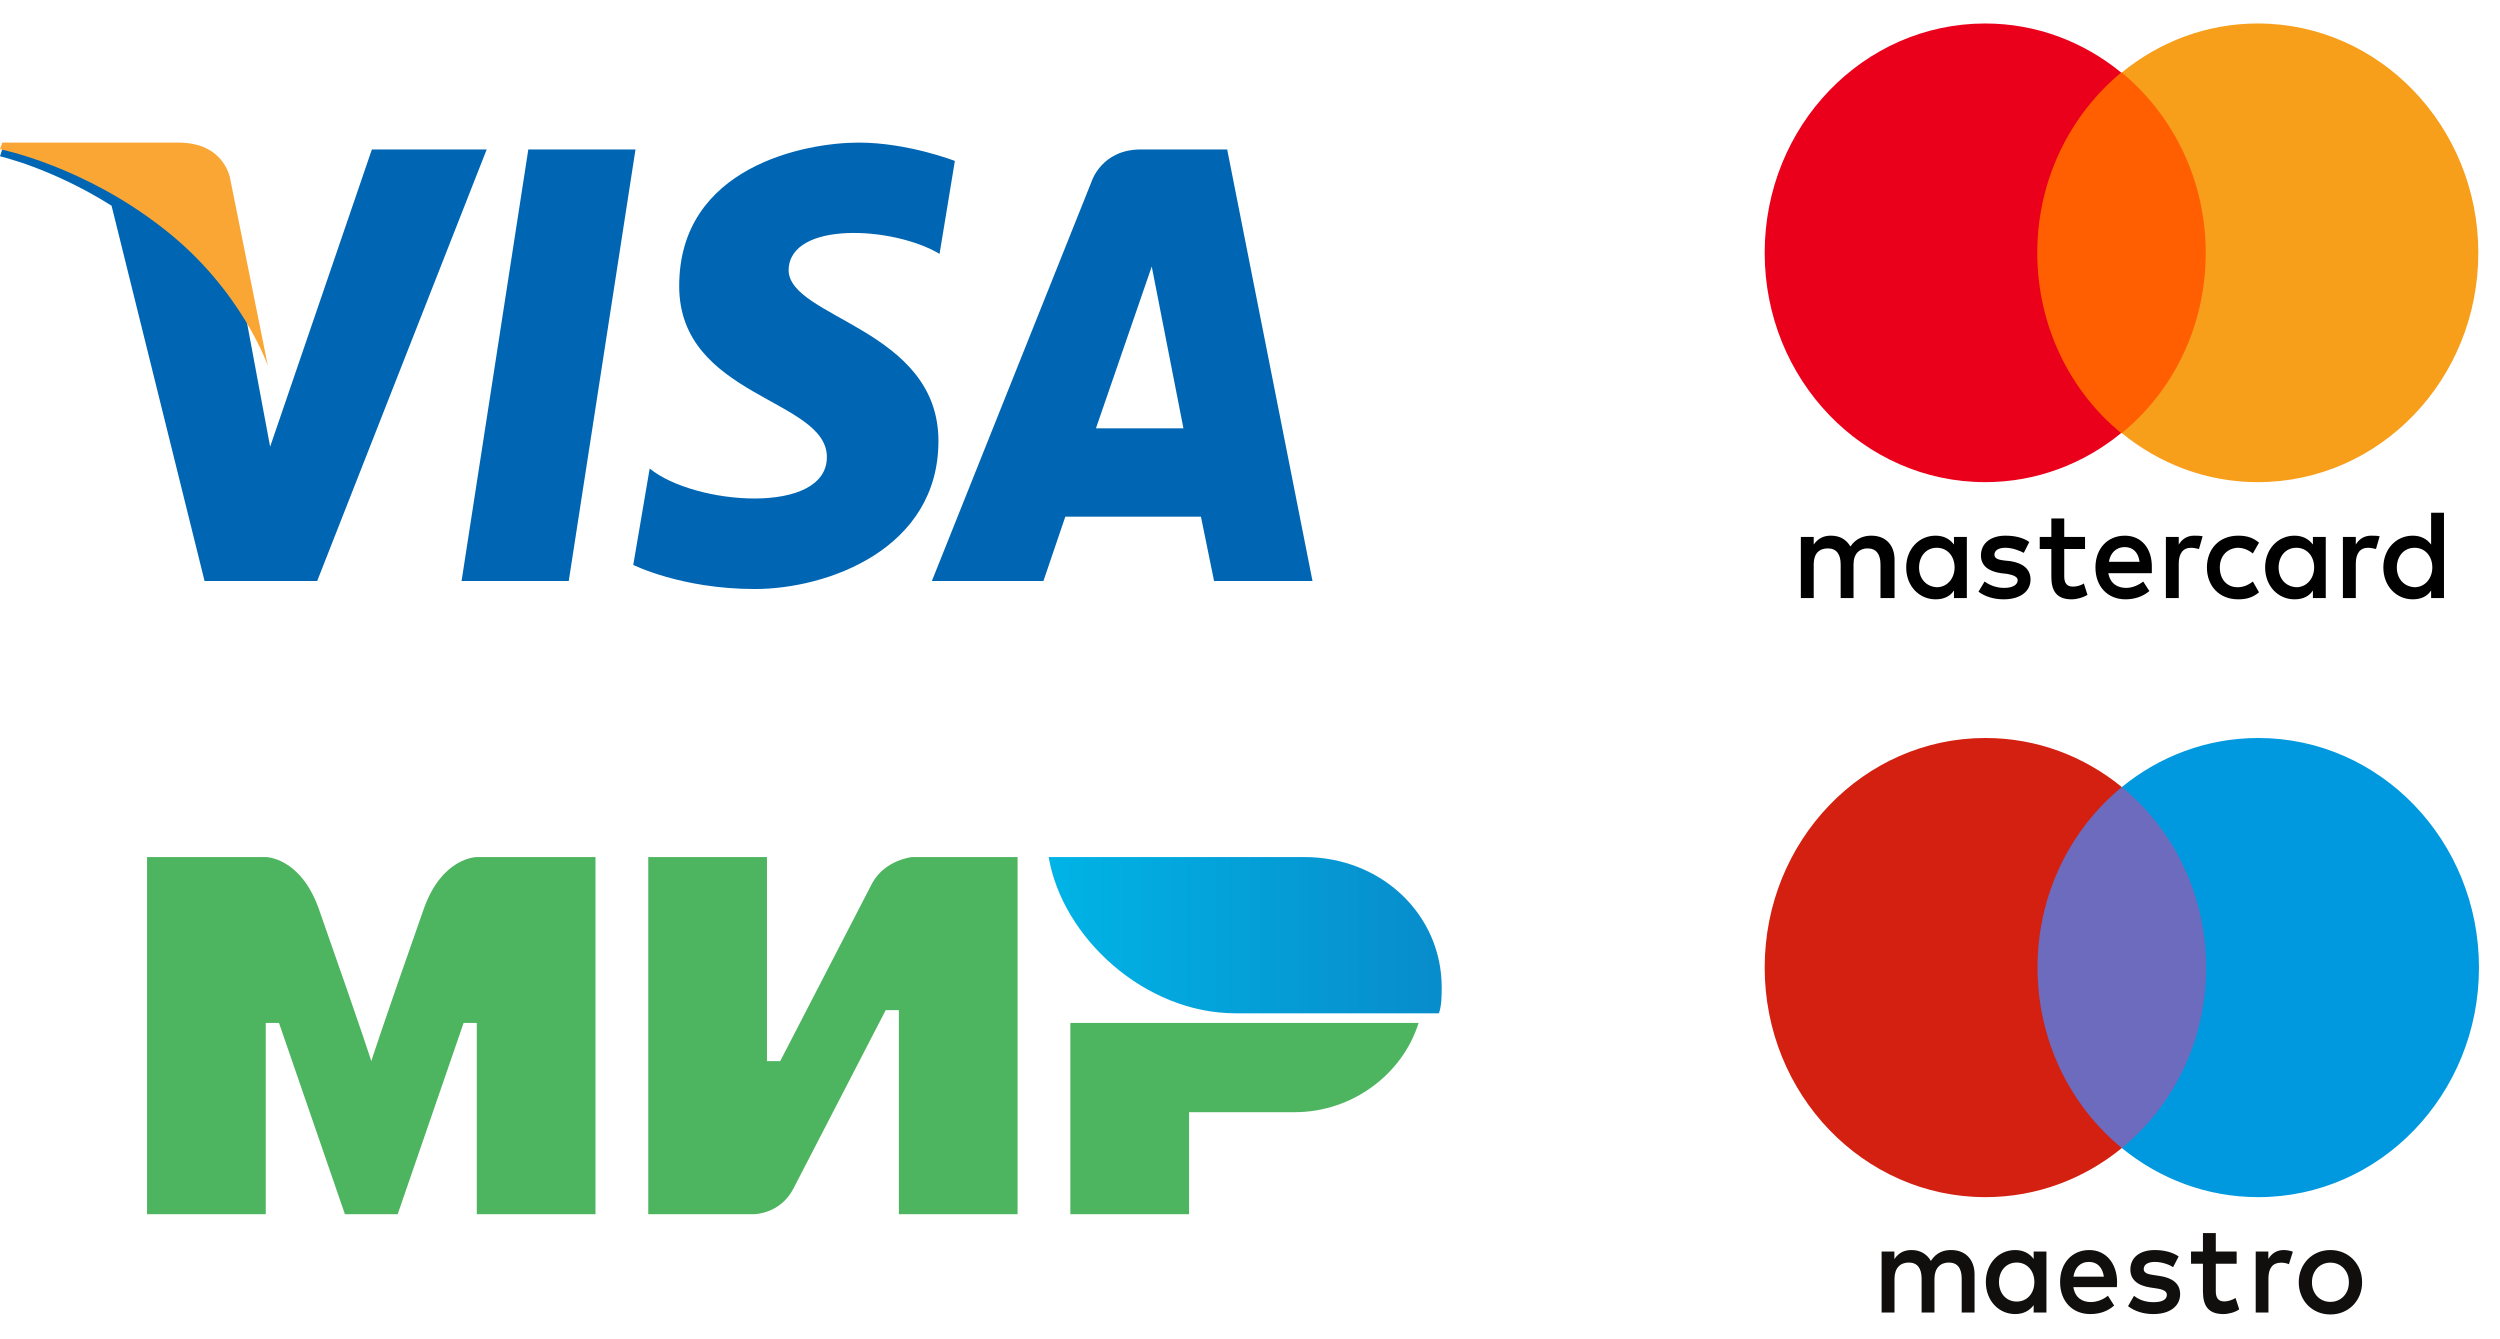 <svg width="56" height="30" viewBox="0 0 56 30" fill="none" xmlns="http://www.w3.org/2000/svg">
<path fill-rule="evenodd" clip-rule="evenodd" d="M49.693 25.716H45.366V17.63H49.693V25.716Z" fill="#6C6BBD"/>
<path fill-rule="evenodd" clip-rule="evenodd" d="M45.641 21.673C45.641 20.033 46.379 18.572 47.529 17.63C46.688 16.942 45.627 16.531 44.473 16.531C41.743 16.531 39.529 18.833 39.529 21.673C39.529 24.514 41.743 26.816 44.473 26.816C45.627 26.816 46.688 26.405 47.529 25.716C46.379 24.775 45.641 23.314 45.641 21.673Z" fill="#D32011"/>
<path fill-rule="evenodd" clip-rule="evenodd" d="M55.529 21.673C55.529 24.514 53.316 26.816 50.585 26.816C49.432 26.816 48.371 26.405 47.529 25.716C48.68 24.775 49.418 23.314 49.418 21.673C49.418 20.033 48.68 18.572 47.529 17.63C48.371 16.942 49.432 16.531 50.585 16.531C53.316 16.531 55.529 18.833 55.529 21.673Z" fill="#0099DF"/>
<path d="M51.157 28.001C51.214 28.001 51.297 28.013 51.36 28.038L51.272 28.318C51.212 28.293 51.151 28.284 51.094 28.284C50.907 28.284 50.813 28.41 50.813 28.635V29.401H50.528V28.035H50.811V28.201C50.885 28.081 50.992 28.001 51.157 28.001ZM50.101 28.307H49.634V28.924C49.634 29.061 49.681 29.152 49.824 29.152C49.898 29.152 49.991 29.127 50.076 29.075L50.159 29.329C50.068 29.395 49.925 29.435 49.802 29.435C49.464 29.435 49.346 29.247 49.346 28.929V28.307H49.079V28.035H49.346V27.621H49.634V28.035H50.101V28.307ZM46.445 28.598C46.476 28.401 46.591 28.267 46.794 28.267C46.978 28.267 47.096 28.387 47.127 28.598H46.445ZM47.423 28.718C47.42 28.293 47.168 28.001 46.8 28.001C46.415 28.001 46.146 28.293 46.146 28.718C46.146 29.152 46.426 29.435 46.819 29.435C47.017 29.435 47.198 29.384 47.357 29.244L47.217 29.024C47.107 29.115 46.967 29.166 46.835 29.166C46.651 29.166 46.484 29.078 46.443 28.832H47.418C47.42 28.795 47.423 28.758 47.423 28.718ZM48.678 28.384C48.599 28.332 48.437 28.267 48.269 28.267C48.113 28.267 48.019 28.327 48.019 28.427C48.019 28.518 48.118 28.544 48.242 28.561L48.376 28.581C48.662 28.624 48.835 28.75 48.835 28.99C48.835 29.25 48.615 29.435 48.236 29.435C48.022 29.435 47.824 29.378 47.668 29.258L47.802 29.026C47.898 29.104 48.041 29.169 48.239 29.169C48.434 29.169 48.538 29.11 48.538 29.004C48.538 28.927 48.464 28.884 48.308 28.861L48.173 28.841C47.879 28.798 47.72 28.661 47.72 28.438C47.72 28.167 47.934 28.001 48.267 28.001C48.475 28.001 48.665 28.05 48.802 28.144L48.678 28.384ZM52.201 28.283C52.142 28.283 52.088 28.294 52.037 28.315C51.987 28.337 51.943 28.367 51.906 28.406C51.87 28.444 51.841 28.491 51.819 28.545C51.798 28.599 51.788 28.658 51.788 28.723C51.788 28.788 51.798 28.847 51.819 28.901C51.841 28.955 51.87 29.001 51.906 29.04C51.943 29.078 51.987 29.109 52.037 29.13C52.088 29.152 52.142 29.162 52.201 29.162C52.26 29.162 52.314 29.152 52.365 29.13C52.415 29.109 52.459 29.078 52.496 29.04C52.533 29.001 52.562 28.955 52.584 28.901C52.605 28.847 52.615 28.788 52.615 28.723C52.615 28.658 52.605 28.599 52.584 28.545C52.562 28.491 52.533 28.444 52.496 28.406C52.459 28.367 52.415 28.337 52.365 28.315C52.314 28.294 52.26 28.283 52.201 28.283ZM52.201 28.001C52.303 28.001 52.397 28.02 52.484 28.056C52.571 28.093 52.646 28.144 52.709 28.208C52.772 28.273 52.822 28.349 52.858 28.436C52.893 28.524 52.911 28.62 52.911 28.723C52.911 28.826 52.893 28.921 52.858 29.009C52.822 29.097 52.772 29.173 52.709 29.238C52.646 29.302 52.571 29.352 52.484 29.389C52.397 29.426 52.303 29.444 52.201 29.444C52.099 29.444 52.005 29.426 51.918 29.389C51.831 29.352 51.757 29.302 51.694 29.238C51.631 29.173 51.581 29.097 51.546 29.009C51.51 28.921 51.492 28.826 51.492 28.723C51.492 28.62 51.51 28.524 51.546 28.436C51.581 28.349 51.631 28.273 51.694 28.208C51.757 28.144 51.831 28.093 51.918 28.056C52.005 28.02 52.099 28.001 52.201 28.001ZM44.777 28.718C44.777 28.478 44.928 28.281 45.175 28.281C45.411 28.281 45.57 28.47 45.57 28.718C45.57 28.967 45.411 29.155 45.175 29.155C44.928 29.155 44.777 28.958 44.777 28.718ZM45.84 28.718V28.035H45.554V28.201C45.463 28.078 45.326 28.001 45.139 28.001C44.771 28.001 44.483 28.301 44.483 28.718C44.483 29.135 44.771 29.435 45.139 29.435C45.326 29.435 45.463 29.358 45.554 29.235V29.401H45.84V28.718ZM44.23 29.401V28.544C44.23 28.221 44.032 28.004 43.714 28.001C43.547 27.998 43.373 28.052 43.252 28.244C43.162 28.093 43.019 28.001 42.818 28.001C42.678 28.001 42.541 28.044 42.434 28.204V28.035H42.148V29.401H42.437V28.644C42.437 28.407 42.563 28.281 42.758 28.281C42.948 28.281 43.044 28.41 43.044 28.641V29.401H43.332V28.644C43.332 28.407 43.464 28.281 43.653 28.281C43.849 28.281 43.942 28.41 43.942 28.641V29.401H44.23Z" fill="#110F0D"/>
<path fill-rule="evenodd" clip-rule="evenodd" d="M23.976 22.913H31.776C31.422 24.055 30.299 24.913 28.999 24.913H26.635V27.198H23.976V22.913ZM14.521 19.198H17.18V23.77H17.476C17.476 23.77 18.185 22.398 19.544 19.77C19.84 19.255 20.43 19.198 20.43 19.198H22.794V27.198H20.135V22.627H19.84C19.84 22.627 19.367 23.541 17.771 26.627C17.476 27.198 16.885 27.198 16.885 27.198H14.521V19.198ZM3.294 27.198V19.198H5.953C5.953 19.198 6.721 19.198 7.135 20.341C8.199 23.37 8.317 23.77 8.317 23.77C8.317 23.77 8.553 23.027 9.499 20.341C9.912 19.198 10.68 19.198 10.68 19.198H13.339V27.198H10.68V22.913H10.385L8.908 27.198H7.726L6.249 22.913H5.953V27.198H3.294Z" fill="#4DB45F"/>
<path fill-rule="evenodd" clip-rule="evenodd" d="M29.216 19.198H23.49C23.798 21.007 25.645 22.698 27.677 22.698H32.232C32.294 22.523 32.294 22.29 32.294 22.115C32.294 20.482 30.939 19.198 29.216 19.198Z" fill="url(#paint0_linear_2_1204)"/>
<path d="M42.438 13.397V12.541C42.438 12.213 42.246 11.999 41.917 11.999C41.752 11.999 41.574 12.056 41.45 12.241C41.354 12.084 41.217 11.999 41.011 11.999C40.874 11.999 40.737 12.041 40.627 12.198V12.027H40.339V13.397H40.627V12.641C40.627 12.398 40.751 12.284 40.943 12.284C41.135 12.284 41.231 12.412 41.231 12.641V13.397H41.519V12.641C41.519 12.398 41.656 12.284 41.834 12.284C42.026 12.284 42.123 12.412 42.123 12.641V13.397H42.438ZM46.705 12.027H46.239V11.613H45.95V12.027H45.69V12.298H45.95V12.926C45.95 13.24 46.074 13.425 46.403 13.425C46.527 13.425 46.664 13.383 46.76 13.326L46.678 13.069C46.595 13.126 46.499 13.14 46.431 13.14C46.294 13.14 46.239 13.055 46.239 12.912V12.298H46.705V12.027ZM49.147 11.999C48.983 11.999 48.873 12.084 48.804 12.198V12.027H48.516V13.397H48.804V12.626C48.804 12.398 48.9 12.27 49.079 12.27C49.134 12.27 49.202 12.284 49.257 12.298L49.339 12.013C49.285 11.999 49.202 11.999 49.147 11.999ZM45.456 12.141C45.319 12.041 45.127 11.999 44.921 11.999C44.592 11.999 44.373 12.17 44.373 12.441C44.373 12.669 44.537 12.798 44.825 12.84L44.963 12.855C45.114 12.883 45.196 12.926 45.196 12.997C45.196 13.097 45.086 13.169 44.894 13.169C44.702 13.169 44.551 13.097 44.455 13.026L44.318 13.254C44.469 13.368 44.675 13.425 44.88 13.425C45.264 13.425 45.484 13.24 45.484 12.983C45.484 12.741 45.306 12.612 45.031 12.569L44.894 12.555C44.77 12.541 44.675 12.512 44.675 12.427C44.675 12.327 44.77 12.27 44.921 12.27C45.086 12.27 45.251 12.341 45.333 12.384L45.456 12.141ZM53.112 11.999C52.948 11.999 52.838 12.084 52.77 12.198V12.027H52.481V13.397H52.77V12.626C52.77 12.398 52.865 12.27 53.044 12.27C53.099 12.27 53.167 12.284 53.222 12.298L53.304 12.013C53.25 11.999 53.167 11.999 53.112 11.999ZM49.435 12.712C49.435 13.126 49.71 13.425 50.135 13.425C50.327 13.425 50.464 13.383 50.602 13.268L50.464 13.026C50.355 13.111 50.245 13.154 50.121 13.154C49.888 13.154 49.724 12.983 49.724 12.712C49.724 12.455 49.888 12.284 50.121 12.27C50.245 12.27 50.355 12.312 50.464 12.398L50.602 12.155C50.464 12.041 50.327 11.999 50.135 11.999C49.71 11.999 49.435 12.298 49.435 12.712ZM52.097 12.712V12.027H51.809V12.198C51.713 12.07 51.576 11.999 51.397 11.999C51.027 11.999 50.739 12.298 50.739 12.712C50.739 13.126 51.027 13.425 51.397 13.425C51.59 13.425 51.727 13.354 51.809 13.226V13.397H52.097V12.712ZM51.041 12.712C51.041 12.469 51.192 12.27 51.439 12.27C51.672 12.27 51.837 12.455 51.837 12.712C51.837 12.955 51.672 13.154 51.439 13.154C51.192 13.14 51.041 12.955 51.041 12.712ZM47.597 11.999C47.213 11.999 46.938 12.284 46.938 12.712C46.938 13.14 47.213 13.425 47.611 13.425C47.803 13.425 47.995 13.368 48.146 13.24L48.008 13.026C47.899 13.111 47.761 13.169 47.624 13.169C47.446 13.169 47.268 13.083 47.227 12.84H48.201V12.726C48.214 12.284 47.967 11.999 47.597 11.999ZM47.597 12.255C47.775 12.255 47.899 12.37 47.926 12.584H47.24C47.268 12.398 47.391 12.255 47.597 12.255ZM54.745 12.712V11.485H54.457V12.198C54.361 12.07 54.224 11.999 54.045 11.999C53.675 11.999 53.387 12.298 53.387 12.712C53.387 13.126 53.675 13.425 54.045 13.425C54.237 13.425 54.375 13.354 54.457 13.226V13.397H54.745V12.712ZM53.689 12.712C53.689 12.469 53.84 12.27 54.087 12.27C54.32 12.27 54.484 12.455 54.484 12.712C54.484 12.955 54.32 13.154 54.087 13.154C53.84 13.14 53.689 12.955 53.689 12.712ZM44.057 12.712V12.027H43.769V12.198C43.673 12.07 43.536 11.999 43.357 11.999C42.987 11.999 42.699 12.298 42.699 12.712C42.699 13.126 42.987 13.425 43.357 13.425C43.549 13.425 43.687 13.354 43.769 13.226V13.397H44.057V12.712ZM42.987 12.712C42.987 12.469 43.138 12.27 43.385 12.27C43.618 12.27 43.783 12.455 43.783 12.712C43.783 12.955 43.618 13.154 43.385 13.154C43.138 13.14 42.987 12.955 42.987 12.712Z" fill="black"/>
<path d="M49.682 1.625H45.36V9.701H49.682V1.625Z" fill="#FF5F00"/>
<path fill-rule="evenodd" clip-rule="evenodd" d="M45.635 5.663C45.635 4.022 46.376 2.567 47.514 1.625C46.678 0.94 45.621 0.526 44.469 0.526C41.738 0.526 39.529 2.824 39.529 5.663C39.529 8.503 41.738 10.8 44.469 10.8C45.621 10.8 46.678 10.386 47.514 9.701C46.376 8.774 45.635 7.304 45.635 5.663Z" fill="#EB001B"/>
<path fill-rule="evenodd" clip-rule="evenodd" d="M55.514 5.663C55.514 8.503 53.305 10.8 50.574 10.8C49.422 10.8 48.365 10.386 47.528 9.701C48.681 8.76 49.408 7.304 49.408 5.663C49.408 4.022 48.667 2.567 47.528 1.625C48.365 0.94 49.422 0.526 50.574 0.526C53.305 0.526 55.514 2.838 55.514 5.663Z" fill="#F79E1B"/>
<path fill-rule="evenodd" clip-rule="evenodd" d="M12.74 13.014H10.339L11.834 3.348H14.235L12.74 13.014ZM8.33 3.348H10.902L7.105 13.014H4.582L2.499 4.608C1.151 3.759 0 3.502 0 3.502L0.049 3.348H3.846C4.875 3.348 4.973 4.222 4.973 4.222L5.782 8.567L6.051 10.006L8.33 3.348ZM27.195 13.014L26.901 11.574H23.863L23.373 13.014H20.874L24.451 4.068C24.451 4.068 24.672 3.348 25.553 3.348H27.489L29.4 13.014H27.195ZM24.549 9.595H26.509L25.799 5.97L24.549 9.595ZM21.046 5.687C20.017 5.07 17.689 4.942 17.665 6.047C17.665 7.127 21.021 7.358 21.021 9.878C21.021 12.294 18.547 13.194 16.905 13.194C15.264 13.194 14.185 12.654 14.185 12.654L14.553 10.495C15.557 11.317 18.522 11.549 18.522 10.238C18.522 8.927 15.214 8.901 15.214 6.407C15.214 3.734 18.032 3.194 19.233 3.194C20.335 3.194 21.389 3.605 21.389 3.605L21.046 5.687Z" fill="#0066B3"/>
<path fill-rule="evenodd" clip-rule="evenodd" d="M6 8.194L5.161 4.031C5.161 4.031 5.059 3.194 3.992 3.194H0.051L0 3.342C0 3.342 1.881 3.711 3.686 5.14C5.415 6.494 6 8.194 6 8.194Z" fill="#FAA634"/>
<defs>
<linearGradient id="paint0_linear_2_1204" x1="23.474" y1="20.948" x2="32.294" y2="20.948" gradientUnits="userSpaceOnUse">
<stop stop-color="#00B4E6"/>
<stop offset="1" stop-color="#088CCB"/>
</linearGradient>
</defs>
</svg>
